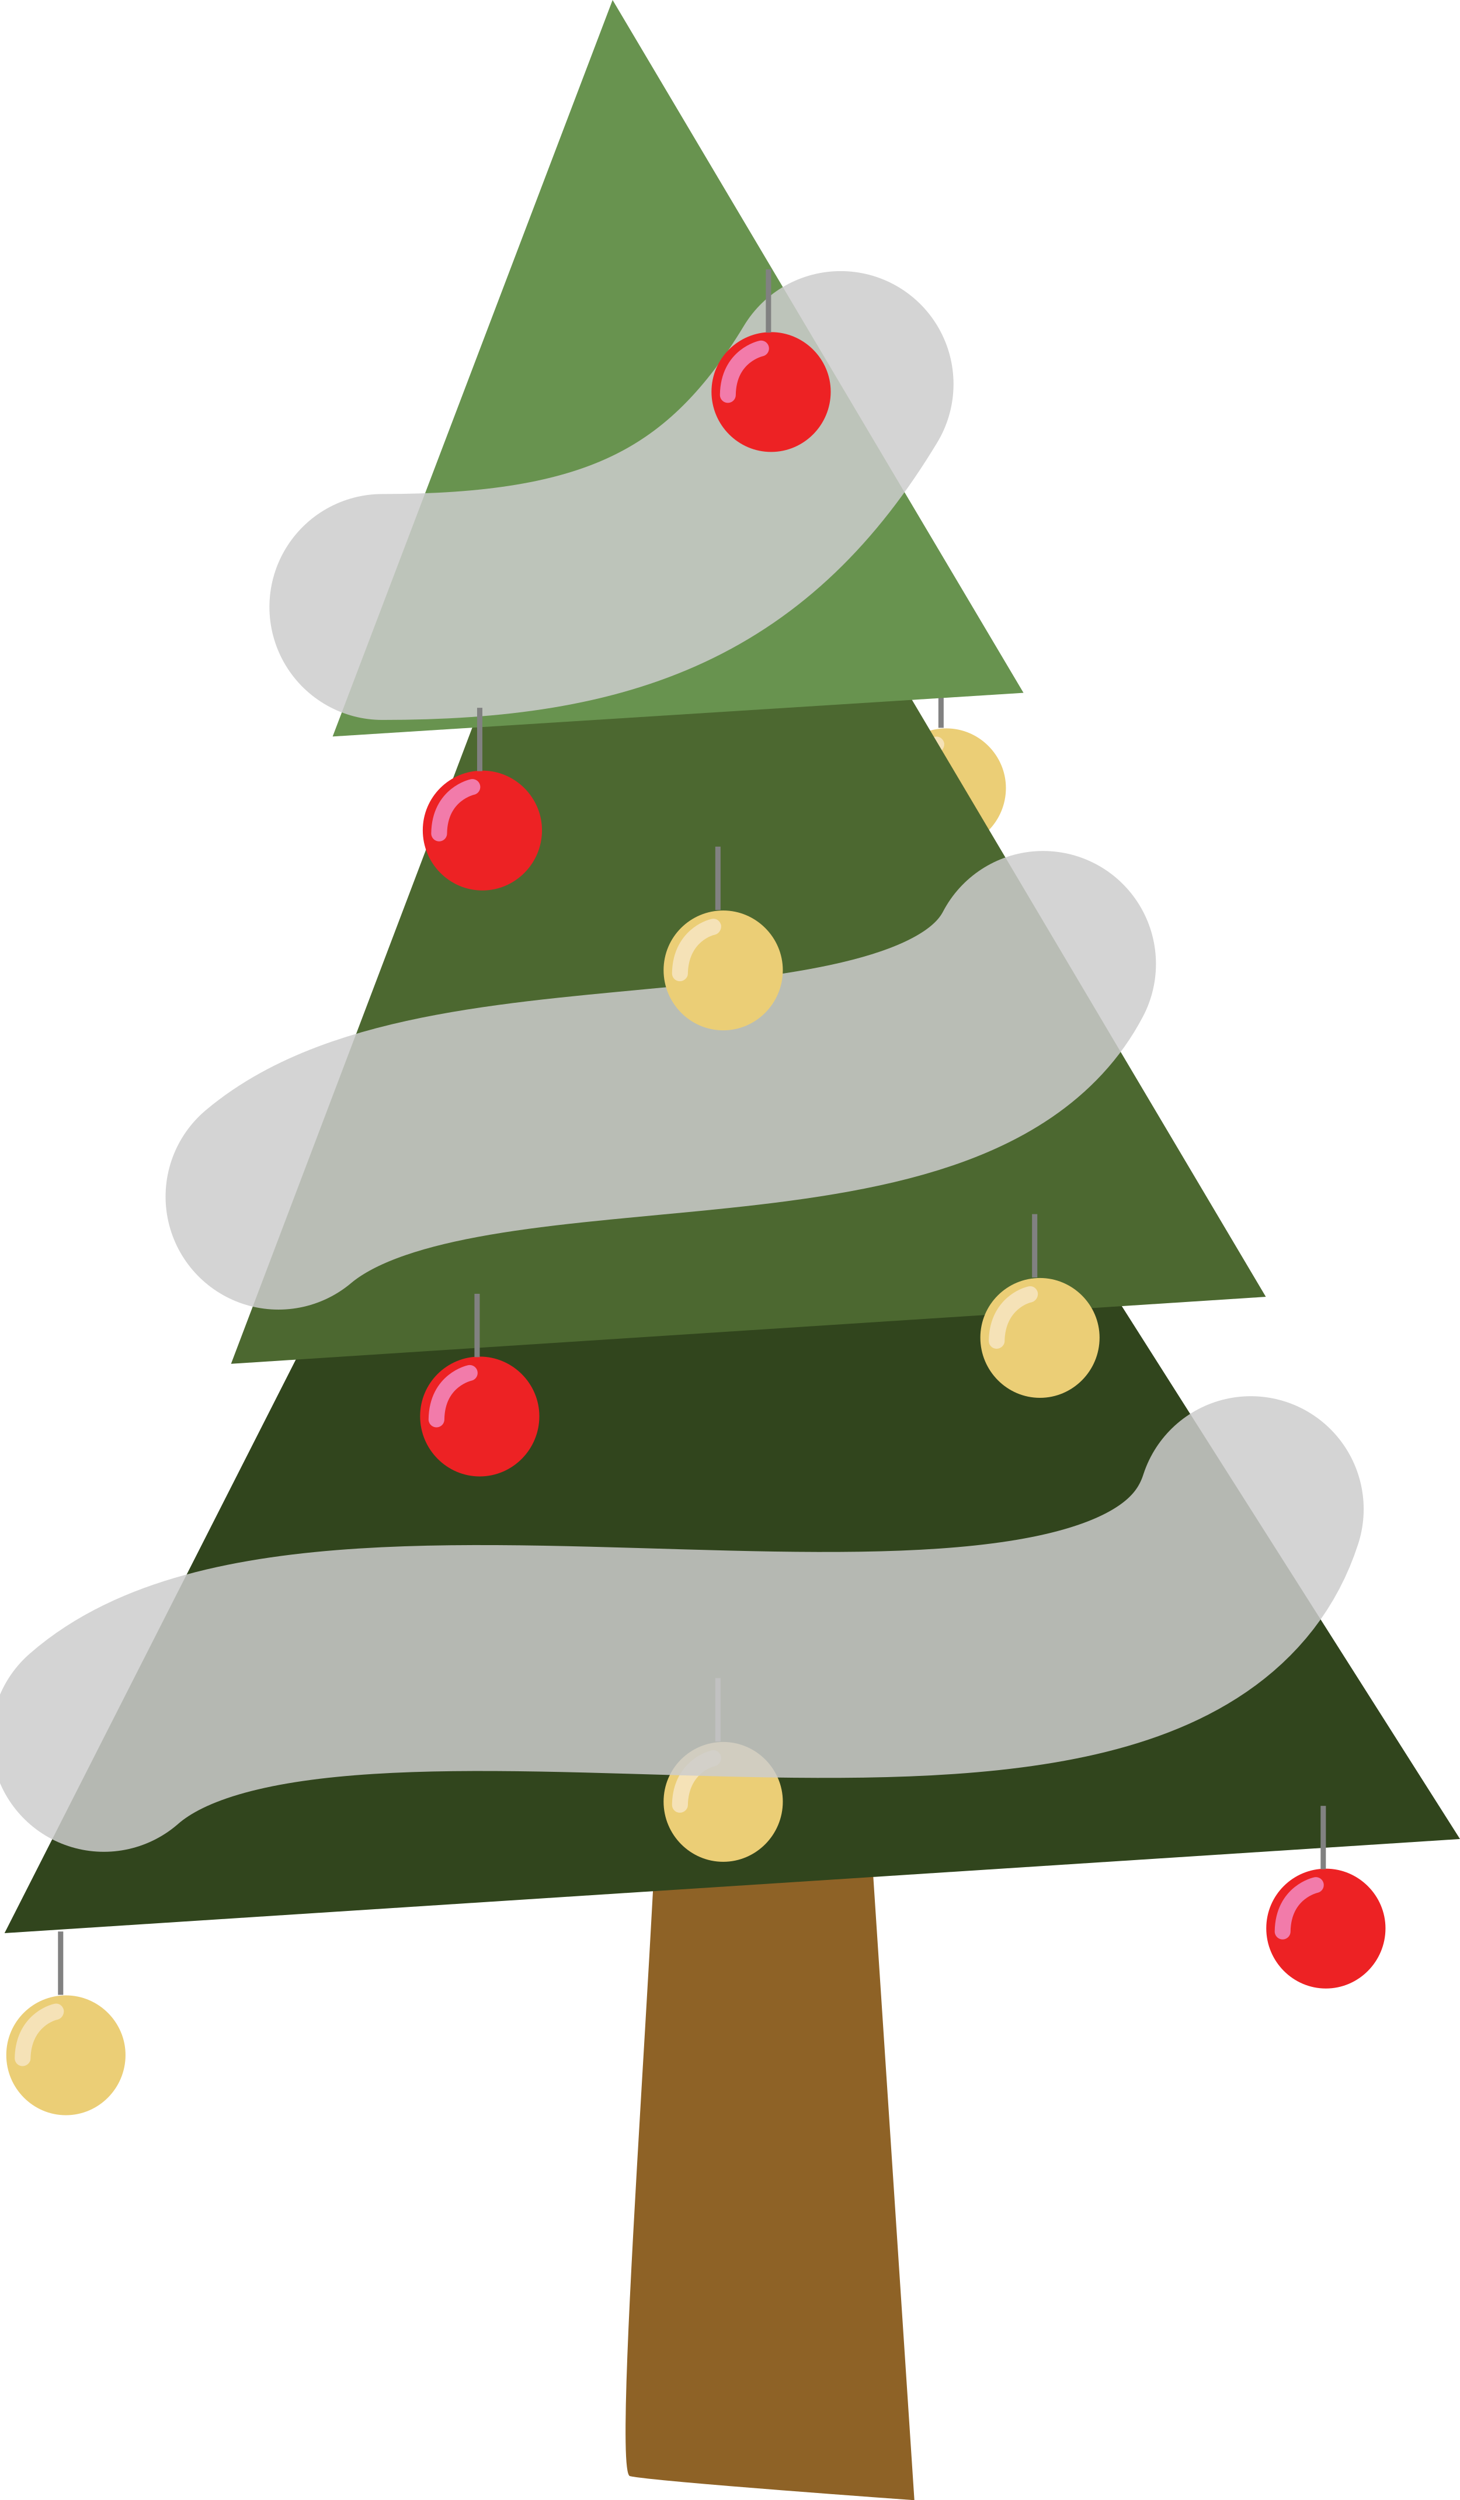 <?xml version="1.0" encoding="utf-8"?>
<!-- Generator: Adobe Illustrator 18.1.0, SVG Export Plug-In . SVG Version: 6.00 Build 0)  -->
<svg version="1.1" id="Layer_1" xmlns="http://www.w3.org/2000/svg" xmlns:xlink="http://www.w3.org/1999/xlink" x="0px" y="0px"
	 viewBox="0 0 194 332" enable-background="new 0 0 194 332" xml:space="preserve">
<symbol  id="red_bauble" viewBox="-12 -17.3 24 34.6">
	<path fill="#ED2224" d="M11.3-5.9c0-6.3-5.1-11.4-11.3-11.4s-11.3,5.1-11.3,11.4S-6.2,5.4,0,5.4S11.3,0.3,11.3-5.9z"/>
	<line fill="none" stroke="#818181" stroke-linecap="square" stroke-miterlimit="10" x1="-0.5" y1="5.8" x2="-0.5" y2="16.8"/>
	<path fill="none" stroke="#F27BAA" stroke-width="3" stroke-linecap="round" stroke-miterlimit="10" d="M-1.9,2.3
		c0,0-6.2-1.3-6.3-8.8"/>
	<polygon display="none" fill="none" points="-12,16.8 12,16.8 12,-17.2 -12,-17.2 	"/>
</symbol>
<symbol  id="red_bauble_2" viewBox="-12 -17.4 24 34.8">
	<path fill="#EBCE76" d="M11.8-6c0-6.3-5.1-11.4-11.3-11.4S-10.8-12.3-10.8-6S-5.7,5.3,0.5,5.3S11.8,0.2,11.8-6z"/>
	<line fill="none" stroke="#818181" stroke-linecap="square" stroke-miterlimit="10" x1="-0.5" y1="5.9" x2="-0.5" y2="16.9"/>
	<path fill="#F5E2B7" d="M-7.7-8.1L-7.7-8.1c-0.9,0-1.5,0.7-1.5,1.5c0.1,6.9,4.9,9.7,7.5,10.3c0.8,0.2,1.6-0.3,1.8-1.2
		c0.1-0.8-0.4-1.6-1.2-1.8c-0.2,0-5-1.2-5.1-7.4C-6.2-7.4-6.9-8.1-7.7-8.1z"/>
	<polygon display="none" fill="none" points="-12,16.9 12,16.9 12,-17.1 -12,-17.1 	"/>
</symbol>
<use xlink:href="#red_bauble_2"  width="24" height="34.8" x="-12" y="-17.4" transform="matrix(0.701 0 0 -0.701 125.391 100.436)" overflow="visible"/>
<use xlink:href="#red_bauble"  width="24" height="34.6" x="-12" y="-17.3" transform="matrix(0.701 0 0 -0.701 92.644 230.842)" overflow="visible"/>
<path fill="#8E6226" d="M87.2,226.8c2.1,2.1-6.3,101.3-3.5,102c2.8,0.7,37.8,3.2,37.8,3.2l-7.1-107.6L87.2,226.8z"/>
<polygon fill="#31451D" points="90.1,80.6 0.6,256.7 194,244.2 "/>
<polygon fill="#4C6830" points="86.4,34.3 30.7,181.1 168.2,172.2 "/>
<polygon fill="#68934F" points="81.4,0 44.2,97.8 136,92 "/>
<path opacity="0.85" fill="none" stroke="#CDCCCC" stroke-width="30" stroke-linecap="round" stroke-miterlimit="10" enable-background="new    " d="
	M111.7,51C98,73.7,80.7,80.6,50.8,80.6"/>
<path opacity="0.85" fill="none" stroke="#CDCCCC" stroke-width="30" stroke-linecap="round" stroke-miterlimit="10" enable-background="new    " d="
	M138.6,128c-13.6,26-78.4,11.4-101.6,30.9"/>
<use xlink:href="#red_bauble"  width="24" height="34.6" x="-12" y="-17.3" transform="matrix(0.701 0 0 -0.701 64.097 106.115)" overflow="visible" enable-background="new    "/>
<use xlink:href="#red_bauble"  width="24" height="34.6" x="-12" y="-17.3" transform="matrix(0.701 0 0 -0.701 102.462 47.886)" overflow="visible" enable-background="new    "/>
<use xlink:href="#red_bauble_2"  width="24" height="34.8" x="-12" y="-17.4" transform="matrix(0.701 0 0 -0.701 137.835 173.42)" overflow="visible" enable-background="new    "/>
<use xlink:href="#red_bauble_2"  width="24" height="34.8" x="-12" y="-17.4" transform="matrix(0.701 0 0 -0.701 95.747 124.621)" overflow="visible" enable-background="new    "/>
<use xlink:href="#red_bauble_2"  width="24" height="34.8" x="-12" y="-17.4" transform="matrix(0.701 0 0 -0.701 95.747 235.03)" overflow="visible" enable-background="new    "/>
<use xlink:href="#red_bauble"  width="24" height="34.6" x="-12" y="-17.3" transform="matrix(0.701 0 0 -0.701 63.744 183.927)" overflow="visible" enable-background="new    "/>
<use xlink:href="#red_bauble_2"  width="24" height="34.8" x="-12" y="-17.4" transform="matrix(0.701 0 0 -0.701 8.406 268.679)" overflow="visible" enable-background="new    "/>
<use xlink:href="#red_bauble"  width="24" height="34.6" x="-12" y="-17.3" transform="matrix(0.701 0 0 -0.701 176.178 251.925)" overflow="visible" enable-background="new    "/>
<path opacity="0.85" fill="none" stroke="#CDCCCC" stroke-width="30" stroke-linecap="round" stroke-miterlimit="10" enable-background="new    " d="
	M166.2,200.4c-13.1,40.7-121.9,3.8-152.4,30.5"/>
</svg>
